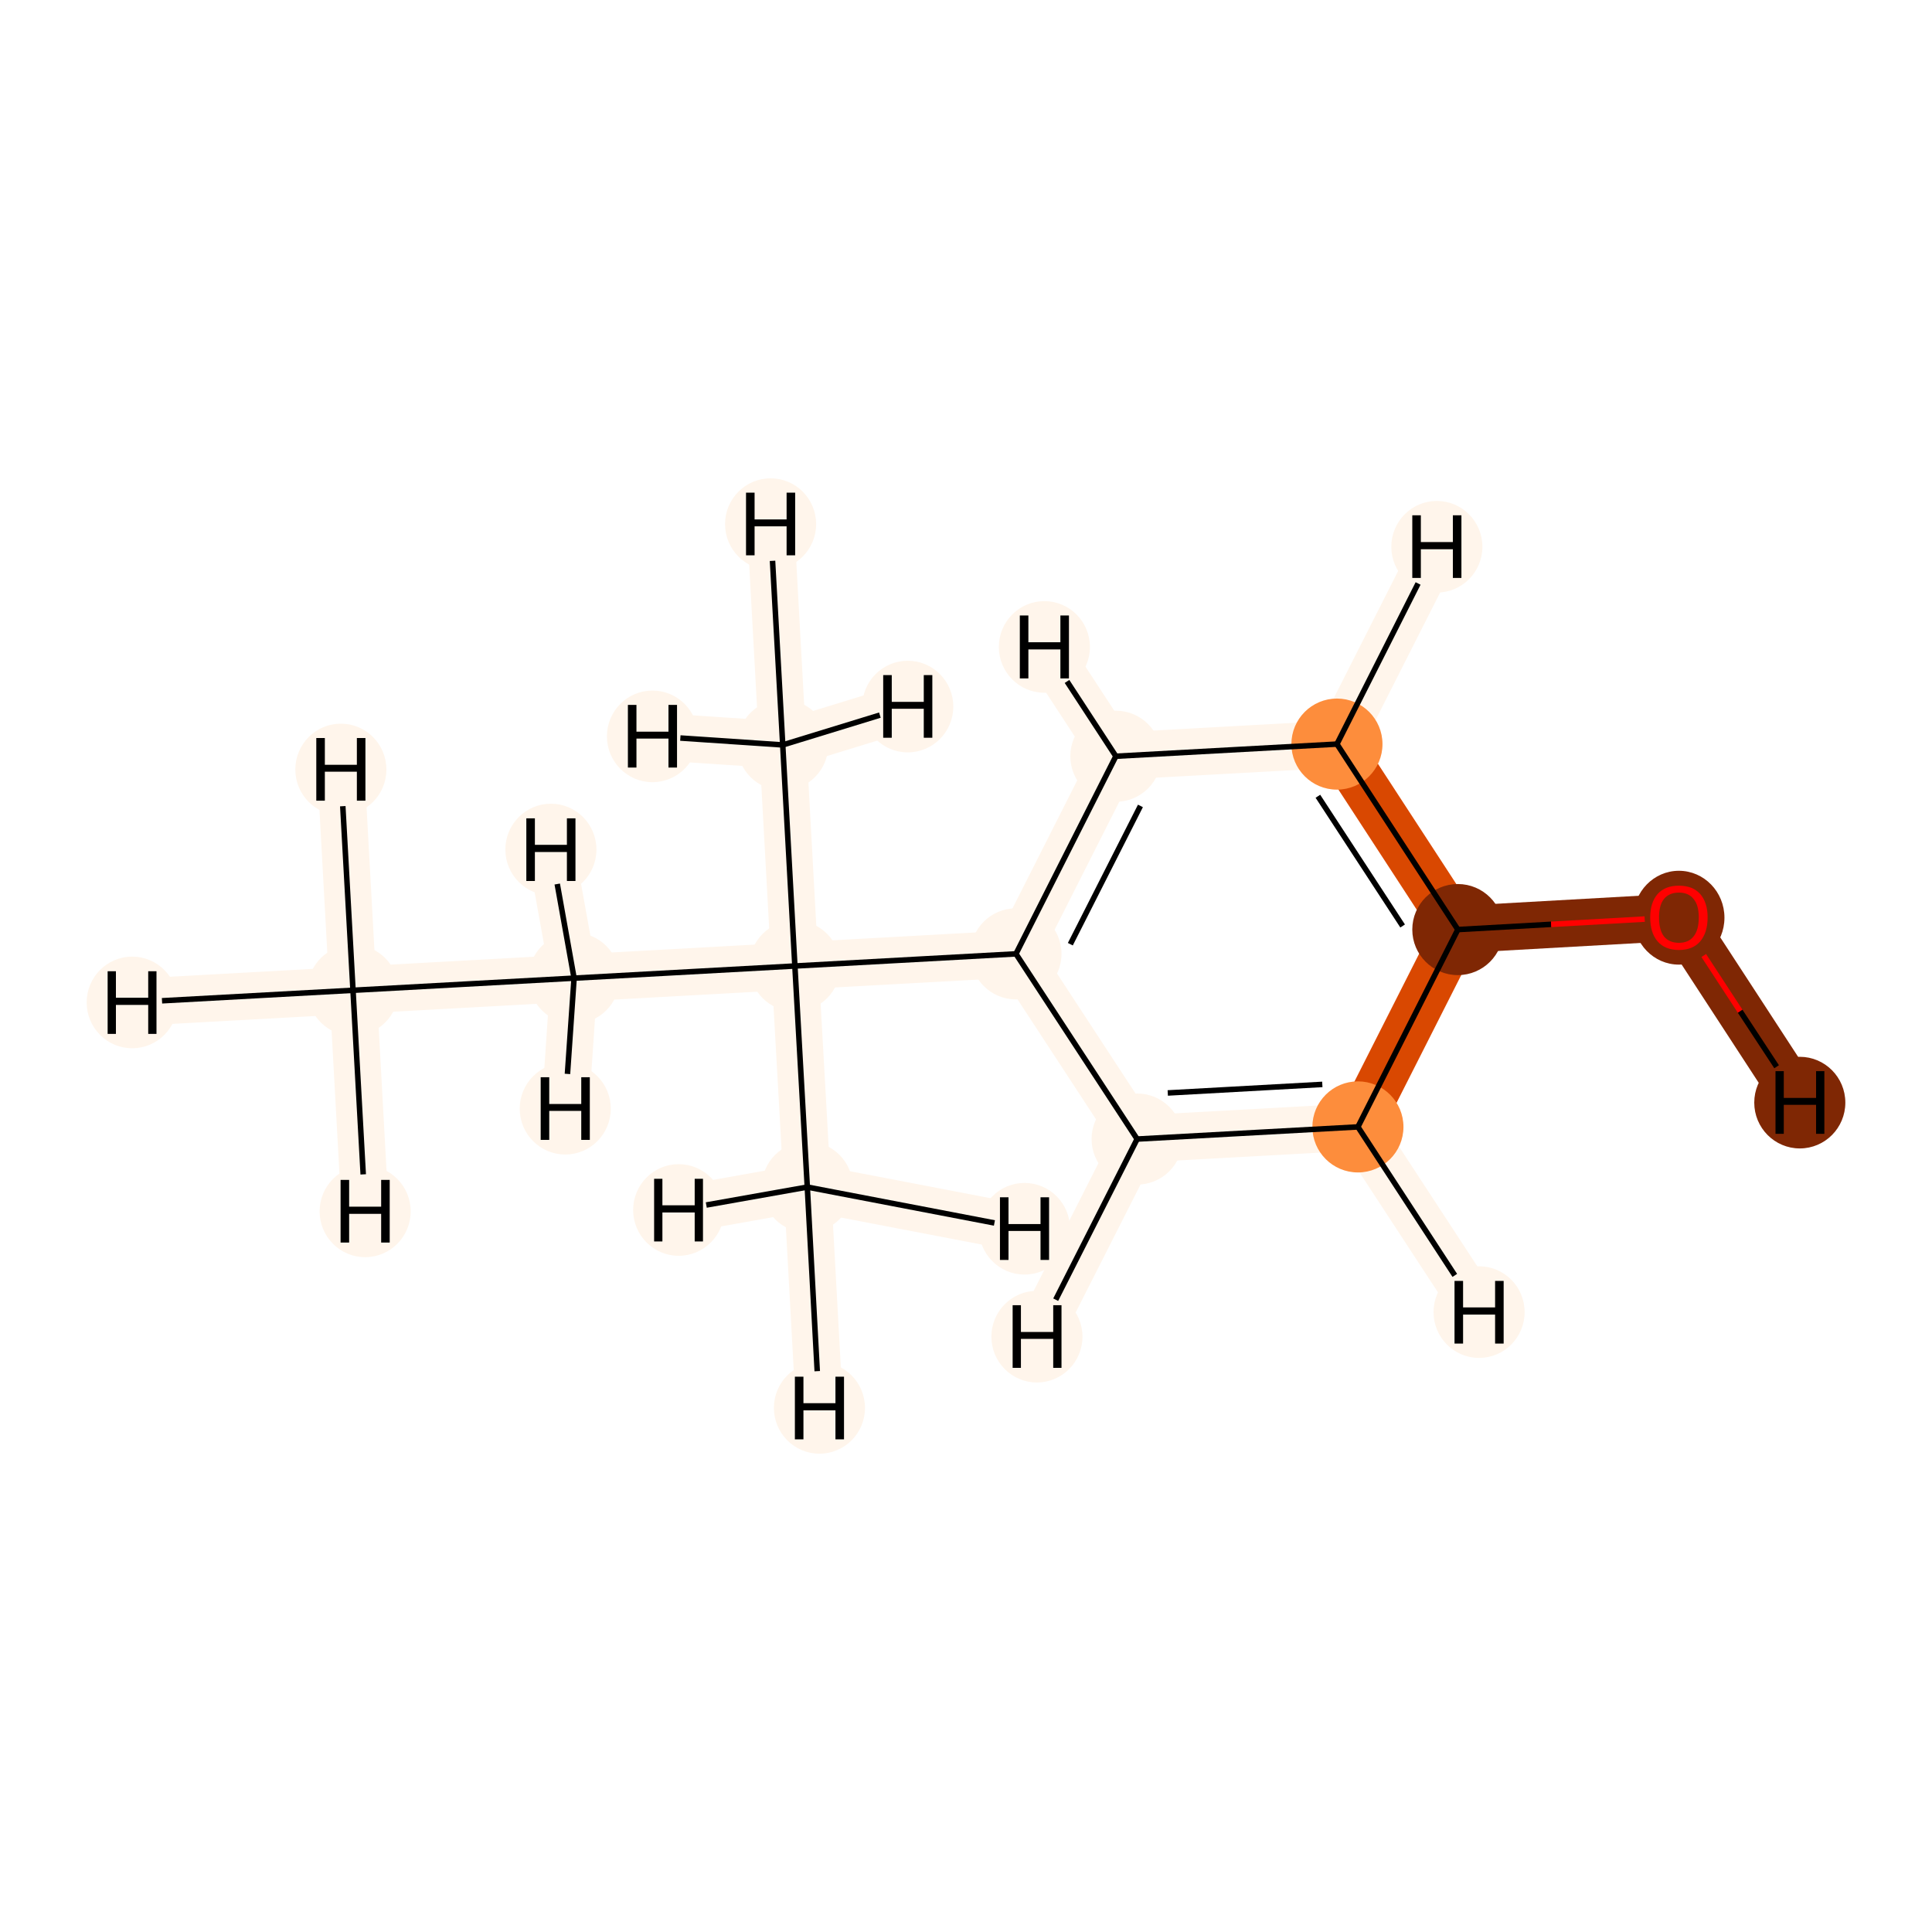 <?xml version='1.0' encoding='iso-8859-1'?>
<svg version='1.1' baseProfile='full'
              xmlns='http://www.w3.org/2000/svg'
                      xmlns:rdkit='http://www.rdkit.org/xml'
                      xmlns:xlink='http://www.w3.org/1999/xlink'
                  xml:space='preserve'
width='700px' height='700px' viewBox='0 0 700 700'>
<!-- END OF HEADER -->
<rect style='opacity:1.0;fill:#FFFFFF;stroke:none' width='700.0' height='700.0' x='0.0' y='0.0'> </rect>
<path d='M 127.9,358.8 L 208.0,354.4' style='fill:none;fill-rule:evenodd;stroke:#FFF5EB;stroke-width:17.1px;stroke-linecap:butt;stroke-linejoin:miter;stroke-opacity:1' />
<path d='M 127.9,358.8 L 47.9,363.2' style='fill:none;fill-rule:evenodd;stroke:#FFF5EB;stroke-width:17.1px;stroke-linecap:butt;stroke-linejoin:miter;stroke-opacity:1' />
<path d='M 127.9,358.8 L 123.5,278.8' style='fill:none;fill-rule:evenodd;stroke:#FFF5EB;stroke-width:17.1px;stroke-linecap:butt;stroke-linejoin:miter;stroke-opacity:1' />
<path d='M 127.9,358.8 L 132.3,438.9' style='fill:none;fill-rule:evenodd;stroke:#FFF5EB;stroke-width:17.1px;stroke-linecap:butt;stroke-linejoin:miter;stroke-opacity:1' />
<path d='M 208.0,354.4 L 288.0,350.0' style='fill:none;fill-rule:evenodd;stroke:#FFF5EB;stroke-width:17.1px;stroke-linecap:butt;stroke-linejoin:miter;stroke-opacity:1' />
<path d='M 208.0,354.4 L 199.6,307.8' style='fill:none;fill-rule:evenodd;stroke:#FFF5EB;stroke-width:17.1px;stroke-linecap:butt;stroke-linejoin:miter;stroke-opacity:1' />
<path d='M 208.0,354.4 L 204.8,401.7' style='fill:none;fill-rule:evenodd;stroke:#FFF5EB;stroke-width:17.1px;stroke-linecap:butt;stroke-linejoin:miter;stroke-opacity:1' />
<path d='M 288.0,350.0 L 368.1,345.6' style='fill:none;fill-rule:evenodd;stroke:#FFF5EB;stroke-width:17.1px;stroke-linecap:butt;stroke-linejoin:miter;stroke-opacity:1' />
<path d='M 288.0,350.0 L 283.6,269.9' style='fill:none;fill-rule:evenodd;stroke:#FFF5EB;stroke-width:17.1px;stroke-linecap:butt;stroke-linejoin:miter;stroke-opacity:1' />
<path d='M 288.0,350.0 L 292.5,430.1' style='fill:none;fill-rule:evenodd;stroke:#FFF5EB;stroke-width:17.1px;stroke-linecap:butt;stroke-linejoin:miter;stroke-opacity:1' />
<path d='M 368.1,345.6 L 404.3,274.0' style='fill:none;fill-rule:evenodd;stroke:#FFF5EB;stroke-width:17.1px;stroke-linecap:butt;stroke-linejoin:miter;stroke-opacity:1' />
<path d='M 368.1,345.6 L 412.0,412.7' style='fill:none;fill-rule:evenodd;stroke:#FFF5EB;stroke-width:17.1px;stroke-linecap:butt;stroke-linejoin:miter;stroke-opacity:1' />
<path d='M 404.3,274.0 L 484.4,269.6' style='fill:none;fill-rule:evenodd;stroke:#FFF5EB;stroke-width:17.1px;stroke-linecap:butt;stroke-linejoin:miter;stroke-opacity:1' />
<path d='M 404.3,274.0 L 378.4,234.4' style='fill:none;fill-rule:evenodd;stroke:#FFF5EB;stroke-width:17.1px;stroke-linecap:butt;stroke-linejoin:miter;stroke-opacity:1' />
<path d='M 484.4,269.6 L 528.2,336.8' style='fill:none;fill-rule:evenodd;stroke:#D94801;stroke-width:17.1px;stroke-linecap:butt;stroke-linejoin:miter;stroke-opacity:1' />
<path d='M 484.4,269.6 L 520.6,198.1' style='fill:none;fill-rule:evenodd;stroke:#FFF5EB;stroke-width:17.1px;stroke-linecap:butt;stroke-linejoin:miter;stroke-opacity:1' />
<path d='M 528.2,336.8 L 492.0,408.3' style='fill:none;fill-rule:evenodd;stroke:#D94801;stroke-width:17.1px;stroke-linecap:butt;stroke-linejoin:miter;stroke-opacity:1' />
<path d='M 528.2,336.8 L 608.3,332.3' style='fill:none;fill-rule:evenodd;stroke:#7F2704;stroke-width:17.1px;stroke-linecap:butt;stroke-linejoin:miter;stroke-opacity:1' />
<path d='M 492.0,408.3 L 412.0,412.7' style='fill:none;fill-rule:evenodd;stroke:#FFF5EB;stroke-width:17.1px;stroke-linecap:butt;stroke-linejoin:miter;stroke-opacity:1' />
<path d='M 492.0,408.3 L 535.9,475.4' style='fill:none;fill-rule:evenodd;stroke:#FFF5EB;stroke-width:17.1px;stroke-linecap:butt;stroke-linejoin:miter;stroke-opacity:1' />
<path d='M 412.0,412.7 L 375.7,484.3' style='fill:none;fill-rule:evenodd;stroke:#FFF5EB;stroke-width:17.1px;stroke-linecap:butt;stroke-linejoin:miter;stroke-opacity:1' />
<path d='M 608.3,332.3 L 652.1,399.5' style='fill:none;fill-rule:evenodd;stroke:#7F2704;stroke-width:17.1px;stroke-linecap:butt;stroke-linejoin:miter;stroke-opacity:1' />
<path d='M 283.6,269.9 L 279.2,189.9' style='fill:none;fill-rule:evenodd;stroke:#FFF5EB;stroke-width:17.1px;stroke-linecap:butt;stroke-linejoin:miter;stroke-opacity:1' />
<path d='M 283.6,269.9 L 236.4,266.8' style='fill:none;fill-rule:evenodd;stroke:#FFF5EB;stroke-width:17.1px;stroke-linecap:butt;stroke-linejoin:miter;stroke-opacity:1' />
<path d='M 283.6,269.9 L 328.9,256.0' style='fill:none;fill-rule:evenodd;stroke:#FFF5EB;stroke-width:17.1px;stroke-linecap:butt;stroke-linejoin:miter;stroke-opacity:1' />
<path d='M 292.5,430.1 L 296.9,510.1' style='fill:none;fill-rule:evenodd;stroke:#FFF5EB;stroke-width:17.1px;stroke-linecap:butt;stroke-linejoin:miter;stroke-opacity:1' />
<path d='M 292.5,430.1 L 245.9,438.4' style='fill:none;fill-rule:evenodd;stroke:#FFF5EB;stroke-width:17.1px;stroke-linecap:butt;stroke-linejoin:miter;stroke-opacity:1' />
<path d='M 292.5,430.1 L 371.2,445.2' style='fill:none;fill-rule:evenodd;stroke:#FFF5EB;stroke-width:17.1px;stroke-linecap:butt;stroke-linejoin:miter;stroke-opacity:1' />
<ellipse cx='127.9' cy='358.8' rx='16.0' ry='16.0'  style='fill:#FFF5EB;fill-rule:evenodd;stroke:#FFF5EB;stroke-width:1.0px;stroke-linecap:butt;stroke-linejoin:miter;stroke-opacity:1' />
<ellipse cx='208.0' cy='354.4' rx='16.0' ry='16.0'  style='fill:#FFF5EB;fill-rule:evenodd;stroke:#FFF5EB;stroke-width:1.0px;stroke-linecap:butt;stroke-linejoin:miter;stroke-opacity:1' />
<ellipse cx='288.0' cy='350.0' rx='16.0' ry='16.0'  style='fill:#FFF5EB;fill-rule:evenodd;stroke:#FFF5EB;stroke-width:1.0px;stroke-linecap:butt;stroke-linejoin:miter;stroke-opacity:1' />
<ellipse cx='368.1' cy='345.6' rx='16.0' ry='16.0'  style='fill:#FFF5EB;fill-rule:evenodd;stroke:#FFF5EB;stroke-width:1.0px;stroke-linecap:butt;stroke-linejoin:miter;stroke-opacity:1' />
<ellipse cx='404.3' cy='274.0' rx='16.0' ry='16.0'  style='fill:#FFF5EB;fill-rule:evenodd;stroke:#FFF5EB;stroke-width:1.0px;stroke-linecap:butt;stroke-linejoin:miter;stroke-opacity:1' />
<ellipse cx='484.4' cy='269.6' rx='16.0' ry='16.0'  style='fill:#FD8D3C;fill-rule:evenodd;stroke:#FD8D3C;stroke-width:1.0px;stroke-linecap:butt;stroke-linejoin:miter;stroke-opacity:1' />
<ellipse cx='528.2' cy='336.8' rx='16.0' ry='16.0'  style='fill:#7F2704;fill-rule:evenodd;stroke:#7F2704;stroke-width:1.0px;stroke-linecap:butt;stroke-linejoin:miter;stroke-opacity:1' />
<ellipse cx='492.0' cy='408.3' rx='16.0' ry='16.0'  style='fill:#FD8D3C;fill-rule:evenodd;stroke:#FD8D3C;stroke-width:1.0px;stroke-linecap:butt;stroke-linejoin:miter;stroke-opacity:1' />
<ellipse cx='412.0' cy='412.7' rx='16.0' ry='16.0'  style='fill:#FFF5EB;fill-rule:evenodd;stroke:#FFF5EB;stroke-width:1.0px;stroke-linecap:butt;stroke-linejoin:miter;stroke-opacity:1' />
<ellipse cx='608.3' cy='332.5' rx='16.0' ry='16.5'  style='fill:#7F2704;fill-rule:evenodd;stroke:#7F2704;stroke-width:1.0px;stroke-linecap:butt;stroke-linejoin:miter;stroke-opacity:1' />
<ellipse cx='283.6' cy='269.9' rx='16.0' ry='16.0'  style='fill:#FFF5EB;fill-rule:evenodd;stroke:#FFF5EB;stroke-width:1.0px;stroke-linecap:butt;stroke-linejoin:miter;stroke-opacity:1' />
<ellipse cx='292.5' cy='430.1' rx='16.0' ry='16.0'  style='fill:#FFF5EB;fill-rule:evenodd;stroke:#FFF5EB;stroke-width:1.0px;stroke-linecap:butt;stroke-linejoin:miter;stroke-opacity:1' />
<ellipse cx='47.9' cy='363.2' rx='16.0' ry='16.1'  style='fill:#FFF5EB;fill-rule:evenodd;stroke:#FFF5EB;stroke-width:1.0px;stroke-linecap:butt;stroke-linejoin:miter;stroke-opacity:1' />
<ellipse cx='123.5' cy='278.8' rx='16.0' ry='16.1'  style='fill:#FFF5EB;fill-rule:evenodd;stroke:#FFF5EB;stroke-width:1.0px;stroke-linecap:butt;stroke-linejoin:miter;stroke-opacity:1' />
<ellipse cx='132.3' cy='438.9' rx='16.0' ry='16.1'  style='fill:#FFF5EB;fill-rule:evenodd;stroke:#FFF5EB;stroke-width:1.0px;stroke-linecap:butt;stroke-linejoin:miter;stroke-opacity:1' />
<ellipse cx='199.6' cy='307.8' rx='16.0' ry='16.1'  style='fill:#FFF5EB;fill-rule:evenodd;stroke:#FFF5EB;stroke-width:1.0px;stroke-linecap:butt;stroke-linejoin:miter;stroke-opacity:1' />
<ellipse cx='204.8' cy='401.7' rx='16.0' ry='16.1'  style='fill:#FFF5EB;fill-rule:evenodd;stroke:#FFF5EB;stroke-width:1.0px;stroke-linecap:butt;stroke-linejoin:miter;stroke-opacity:1' />
<ellipse cx='378.4' cy='234.4' rx='16.0' ry='16.1'  style='fill:#FFF5EB;fill-rule:evenodd;stroke:#FFF5EB;stroke-width:1.0px;stroke-linecap:butt;stroke-linejoin:miter;stroke-opacity:1' />
<ellipse cx='520.6' cy='198.1' rx='16.0' ry='16.1'  style='fill:#FFF5EB;fill-rule:evenodd;stroke:#FFF5EB;stroke-width:1.0px;stroke-linecap:butt;stroke-linejoin:miter;stroke-opacity:1' />
<ellipse cx='535.9' cy='475.4' rx='16.0' ry='16.1'  style='fill:#FFF5EB;fill-rule:evenodd;stroke:#FFF5EB;stroke-width:1.0px;stroke-linecap:butt;stroke-linejoin:miter;stroke-opacity:1' />
<ellipse cx='375.7' cy='484.3' rx='16.0' ry='16.1'  style='fill:#FFF5EB;fill-rule:evenodd;stroke:#FFF5EB;stroke-width:1.0px;stroke-linecap:butt;stroke-linejoin:miter;stroke-opacity:1' />
<ellipse cx='652.1' cy='399.5' rx='16.0' ry='16.1'  style='fill:#7F2704;fill-rule:evenodd;stroke:#7F2704;stroke-width:1.0px;stroke-linecap:butt;stroke-linejoin:miter;stroke-opacity:1' />
<ellipse cx='279.2' cy='189.9' rx='16.0' ry='16.1'  style='fill:#FFF5EB;fill-rule:evenodd;stroke:#FFF5EB;stroke-width:1.0px;stroke-linecap:butt;stroke-linejoin:miter;stroke-opacity:1' />
<ellipse cx='236.4' cy='266.8' rx='16.0' ry='16.1'  style='fill:#FFF5EB;fill-rule:evenodd;stroke:#FFF5EB;stroke-width:1.0px;stroke-linecap:butt;stroke-linejoin:miter;stroke-opacity:1' />
<ellipse cx='328.9' cy='256.0' rx='16.0' ry='16.1'  style='fill:#FFF5EB;fill-rule:evenodd;stroke:#FFF5EB;stroke-width:1.0px;stroke-linecap:butt;stroke-linejoin:miter;stroke-opacity:1' />
<ellipse cx='296.9' cy='510.1' rx='16.0' ry='16.1'  style='fill:#FFF5EB;fill-rule:evenodd;stroke:#FFF5EB;stroke-width:1.0px;stroke-linecap:butt;stroke-linejoin:miter;stroke-opacity:1' />
<ellipse cx='245.9' cy='438.4' rx='16.0' ry='16.1'  style='fill:#FFF5EB;fill-rule:evenodd;stroke:#FFF5EB;stroke-width:1.0px;stroke-linecap:butt;stroke-linejoin:miter;stroke-opacity:1' />
<ellipse cx='371.2' cy='445.2' rx='16.0' ry='16.1'  style='fill:#FFF5EB;fill-rule:evenodd;stroke:#FFF5EB;stroke-width:1.0px;stroke-linecap:butt;stroke-linejoin:miter;stroke-opacity:1' />
<path class='bond-0 atom-0 atom-1' d='M 127.9,358.8 L 208.0,354.4' style='fill:none;fill-rule:evenodd;stroke:#000000;stroke-width:2.0px;stroke-linecap:butt;stroke-linejoin:miter;stroke-opacity:1' />
<path class='bond-12 atom-0 atom-12' d='M 127.9,358.8 L 58.7,362.6' style='fill:none;fill-rule:evenodd;stroke:#000000;stroke-width:2.0px;stroke-linecap:butt;stroke-linejoin:miter;stroke-opacity:1' />
<path class='bond-13 atom-0 atom-13' d='M 127.9,358.8 L 124.2,292.1' style='fill:none;fill-rule:evenodd;stroke:#000000;stroke-width:2.0px;stroke-linecap:butt;stroke-linejoin:miter;stroke-opacity:1' />
<path class='bond-14 atom-0 atom-14' d='M 127.9,358.8 L 131.6,425.5' style='fill:none;fill-rule:evenodd;stroke:#000000;stroke-width:2.0px;stroke-linecap:butt;stroke-linejoin:miter;stroke-opacity:1' />
<path class='bond-1 atom-1 atom-2' d='M 208.0,354.4 L 288.0,350.0' style='fill:none;fill-rule:evenodd;stroke:#000000;stroke-width:2.0px;stroke-linecap:butt;stroke-linejoin:miter;stroke-opacity:1' />
<path class='bond-15 atom-1 atom-15' d='M 208.0,354.4 L 201.9,320.3' style='fill:none;fill-rule:evenodd;stroke:#000000;stroke-width:2.0px;stroke-linecap:butt;stroke-linejoin:miter;stroke-opacity:1' />
<path class='bond-16 atom-1 atom-16' d='M 208.0,354.4 L 205.6,389.1' style='fill:none;fill-rule:evenodd;stroke:#000000;stroke-width:2.0px;stroke-linecap:butt;stroke-linejoin:miter;stroke-opacity:1' />
<path class='bond-2 atom-2 atom-3' d='M 288.0,350.0 L 368.1,345.6' style='fill:none;fill-rule:evenodd;stroke:#000000;stroke-width:2.0px;stroke-linecap:butt;stroke-linejoin:miter;stroke-opacity:1' />
<path class='bond-9 atom-2 atom-10' d='M 288.0,350.0 L 283.6,269.9' style='fill:none;fill-rule:evenodd;stroke:#000000;stroke-width:2.0px;stroke-linecap:butt;stroke-linejoin:miter;stroke-opacity:1' />
<path class='bond-10 atom-2 atom-11' d='M 288.0,350.0 L 292.5,430.1' style='fill:none;fill-rule:evenodd;stroke:#000000;stroke-width:2.0px;stroke-linecap:butt;stroke-linejoin:miter;stroke-opacity:1' />
<path class='bond-3 atom-3 atom-4' d='M 368.1,345.6 L 404.3,274.0' style='fill:none;fill-rule:evenodd;stroke:#000000;stroke-width:2.0px;stroke-linecap:butt;stroke-linejoin:miter;stroke-opacity:1' />
<path class='bond-3 atom-3 atom-4' d='M 387.8,342.1 L 413.2,292.0' style='fill:none;fill-rule:evenodd;stroke:#000000;stroke-width:2.0px;stroke-linecap:butt;stroke-linejoin:miter;stroke-opacity:1' />
<path class='bond-11 atom-8 atom-3' d='M 412.0,412.7 L 368.1,345.6' style='fill:none;fill-rule:evenodd;stroke:#000000;stroke-width:2.0px;stroke-linecap:butt;stroke-linejoin:miter;stroke-opacity:1' />
<path class='bond-4 atom-4 atom-5' d='M 404.3,274.0 L 484.4,269.6' style='fill:none;fill-rule:evenodd;stroke:#000000;stroke-width:2.0px;stroke-linecap:butt;stroke-linejoin:miter;stroke-opacity:1' />
<path class='bond-17 atom-4 atom-17' d='M 404.3,274.0 L 386.6,246.9' style='fill:none;fill-rule:evenodd;stroke:#000000;stroke-width:2.0px;stroke-linecap:butt;stroke-linejoin:miter;stroke-opacity:1' />
<path class='bond-5 atom-5 atom-6' d='M 484.4,269.6 L 528.2,336.8' style='fill:none;fill-rule:evenodd;stroke:#000000;stroke-width:2.0px;stroke-linecap:butt;stroke-linejoin:miter;stroke-opacity:1' />
<path class='bond-5 atom-5 atom-6' d='M 477.5,288.5 L 508.2,335.5' style='fill:none;fill-rule:evenodd;stroke:#000000;stroke-width:2.0px;stroke-linecap:butt;stroke-linejoin:miter;stroke-opacity:1' />
<path class='bond-18 atom-5 atom-18' d='M 484.4,269.6 L 513.8,211.4' style='fill:none;fill-rule:evenodd;stroke:#000000;stroke-width:2.0px;stroke-linecap:butt;stroke-linejoin:miter;stroke-opacity:1' />
<path class='bond-6 atom-6 atom-7' d='M 528.2,336.8 L 492.0,408.3' style='fill:none;fill-rule:evenodd;stroke:#000000;stroke-width:2.0px;stroke-linecap:butt;stroke-linejoin:miter;stroke-opacity:1' />
<path class='bond-8 atom-6 atom-9' d='M 528.2,336.8 L 562.0,334.9' style='fill:none;fill-rule:evenodd;stroke:#000000;stroke-width:2.0px;stroke-linecap:butt;stroke-linejoin:miter;stroke-opacity:1' />
<path class='bond-8 atom-6 atom-9' d='M 562.0,334.9 L 595.9,333.0' style='fill:none;fill-rule:evenodd;stroke:#FF0000;stroke-width:2.0px;stroke-linecap:butt;stroke-linejoin:miter;stroke-opacity:1' />
<path class='bond-7 atom-7 atom-8' d='M 492.0,408.3 L 412.0,412.7' style='fill:none;fill-rule:evenodd;stroke:#000000;stroke-width:2.0px;stroke-linecap:butt;stroke-linejoin:miter;stroke-opacity:1' />
<path class='bond-7 atom-7 atom-8' d='M 479.1,392.9 L 423.1,396.0' style='fill:none;fill-rule:evenodd;stroke:#000000;stroke-width:2.0px;stroke-linecap:butt;stroke-linejoin:miter;stroke-opacity:1' />
<path class='bond-19 atom-7 atom-19' d='M 492.0,408.3 L 527.1,462.1' style='fill:none;fill-rule:evenodd;stroke:#000000;stroke-width:2.0px;stroke-linecap:butt;stroke-linejoin:miter;stroke-opacity:1' />
<path class='bond-20 atom-8 atom-20' d='M 412.0,412.7 L 382.5,470.9' style='fill:none;fill-rule:evenodd;stroke:#000000;stroke-width:2.0px;stroke-linecap:butt;stroke-linejoin:miter;stroke-opacity:1' />
<path class='bond-21 atom-9 atom-21' d='M 617.3,346.2 L 630.5,366.4' style='fill:none;fill-rule:evenodd;stroke:#FF0000;stroke-width:2.0px;stroke-linecap:butt;stroke-linejoin:miter;stroke-opacity:1' />
<path class='bond-21 atom-9 atom-21' d='M 630.5,366.4 L 643.7,386.5' style='fill:none;fill-rule:evenodd;stroke:#000000;stroke-width:2.0px;stroke-linecap:butt;stroke-linejoin:miter;stroke-opacity:1' />
<path class='bond-22 atom-10 atom-22' d='M 283.6,269.9 L 279.9,203.2' style='fill:none;fill-rule:evenodd;stroke:#000000;stroke-width:2.0px;stroke-linecap:butt;stroke-linejoin:miter;stroke-opacity:1' />
<path class='bond-23 atom-10 atom-23' d='M 283.6,269.9 L 246.5,267.4' style='fill:none;fill-rule:evenodd;stroke:#000000;stroke-width:2.0px;stroke-linecap:butt;stroke-linejoin:miter;stroke-opacity:1' />
<path class='bond-24 atom-10 atom-24' d='M 283.6,269.9 L 318.8,259.1' style='fill:none;fill-rule:evenodd;stroke:#000000;stroke-width:2.0px;stroke-linecap:butt;stroke-linejoin:miter;stroke-opacity:1' />
<path class='bond-25 atom-11 atom-25' d='M 292.5,430.1 L 296.1,496.8' style='fill:none;fill-rule:evenodd;stroke:#000000;stroke-width:2.0px;stroke-linecap:butt;stroke-linejoin:miter;stroke-opacity:1' />
<path class='bond-26 atom-11 atom-26' d='M 292.5,430.1 L 255.9,436.6' style='fill:none;fill-rule:evenodd;stroke:#000000;stroke-width:2.0px;stroke-linecap:butt;stroke-linejoin:miter;stroke-opacity:1' />
<path class='bond-27 atom-11 atom-27' d='M 292.5,430.1 L 360.3,443.1' style='fill:none;fill-rule:evenodd;stroke:#000000;stroke-width:2.0px;stroke-linecap:butt;stroke-linejoin:miter;stroke-opacity:1' />
<path  class='atom-9' d='M 597.9 332.4
Q 597.9 327.0, 600.6 323.9
Q 603.3 320.9, 608.3 320.9
Q 613.3 320.9, 616.0 323.9
Q 618.7 327.0, 618.7 332.4
Q 618.7 337.9, 616.0 341.1
Q 613.3 344.2, 608.3 344.2
Q 603.3 344.2, 600.6 341.1
Q 597.9 338.0, 597.9 332.4
M 608.3 341.6
Q 611.8 341.6, 613.6 339.3
Q 615.5 337.0, 615.5 332.4
Q 615.5 327.9, 613.6 325.7
Q 611.8 323.4, 608.3 323.4
Q 604.8 323.4, 602.9 325.7
Q 601.1 327.9, 601.1 332.4
Q 601.1 337.0, 602.9 339.3
Q 604.8 341.6, 608.3 341.6
' fill='#FF0000'/>
<path  class='atom-12' d='M 39.0 351.9
L 42.0 351.9
L 42.0 361.5
L 53.7 361.5
L 53.7 351.9
L 56.7 351.9
L 56.7 374.6
L 53.7 374.6
L 53.7 364.1
L 42.0 364.1
L 42.0 374.6
L 39.0 374.6
L 39.0 351.9
' fill='#000000'/>
<path  class='atom-13' d='M 114.6 267.4
L 117.7 267.4
L 117.7 277.1
L 129.3 277.1
L 129.3 267.4
L 132.4 267.4
L 132.4 290.1
L 129.3 290.1
L 129.3 279.6
L 117.7 279.6
L 117.7 290.1
L 114.6 290.1
L 114.6 267.4
' fill='#000000'/>
<path  class='atom-14' d='M 123.4 427.5
L 126.5 427.5
L 126.5 437.2
L 138.1 437.2
L 138.1 427.5
L 141.2 427.5
L 141.2 450.2
L 138.1 450.2
L 138.1 439.8
L 126.5 439.8
L 126.5 450.2
L 123.4 450.2
L 123.4 427.5
' fill='#000000'/>
<path  class='atom-15' d='M 190.7 296.5
L 193.8 296.5
L 193.8 306.1
L 205.4 306.1
L 205.4 296.5
L 208.5 296.5
L 208.5 319.2
L 205.4 319.2
L 205.4 308.7
L 193.8 308.7
L 193.8 319.2
L 190.7 319.2
L 190.7 296.5
' fill='#000000'/>
<path  class='atom-16' d='M 195.9 390.3
L 199.0 390.3
L 199.0 400.0
L 210.6 400.0
L 210.6 390.3
L 213.7 390.3
L 213.7 413.0
L 210.6 413.0
L 210.6 402.5
L 199.0 402.5
L 199.0 413.0
L 195.9 413.0
L 195.9 390.3
' fill='#000000'/>
<path  class='atom-17' d='M 369.5 223.0
L 372.6 223.0
L 372.6 232.7
L 384.2 232.7
L 384.2 223.0
L 387.3 223.0
L 387.3 245.8
L 384.2 245.8
L 384.2 235.3
L 372.6 235.3
L 372.6 245.8
L 369.5 245.8
L 369.5 223.0
' fill='#000000'/>
<path  class='atom-18' d='M 511.7 186.7
L 514.8 186.7
L 514.8 196.4
L 526.4 196.4
L 526.4 186.7
L 529.5 186.7
L 529.5 209.4
L 526.4 209.4
L 526.4 199.0
L 514.8 199.0
L 514.8 209.4
L 511.7 209.4
L 511.7 186.7
' fill='#000000'/>
<path  class='atom-19' d='M 527.0 464.1
L 530.1 464.1
L 530.1 473.7
L 541.7 473.7
L 541.7 464.1
L 544.8 464.1
L 544.8 486.8
L 541.7 486.8
L 541.7 476.3
L 530.1 476.3
L 530.1 486.8
L 527.0 486.8
L 527.0 464.1
' fill='#000000'/>
<path  class='atom-20' d='M 366.9 472.9
L 369.9 472.9
L 369.9 482.6
L 381.6 482.6
L 381.6 472.9
L 384.6 472.9
L 384.6 495.6
L 381.6 495.6
L 381.6 485.1
L 369.9 485.1
L 369.9 495.6
L 366.9 495.6
L 366.9 472.9
' fill='#000000'/>
<path  class='atom-21' d='M 643.3 388.1
L 646.3 388.1
L 646.3 397.8
L 658.0 397.8
L 658.0 388.1
L 661.0 388.1
L 661.0 410.8
L 658.0 410.8
L 658.0 400.3
L 646.3 400.3
L 646.3 410.8
L 643.3 410.8
L 643.3 388.1
' fill='#000000'/>
<path  class='atom-22' d='M 270.3 178.5
L 273.4 178.5
L 273.4 188.2
L 285.0 188.2
L 285.0 178.5
L 288.1 178.5
L 288.1 201.2
L 285.0 201.2
L 285.0 190.7
L 273.4 190.7
L 273.4 201.2
L 270.3 201.2
L 270.3 178.5
' fill='#000000'/>
<path  class='atom-23' d='M 227.5 255.4
L 230.6 255.4
L 230.6 265.1
L 242.2 265.1
L 242.2 255.4
L 245.3 255.4
L 245.3 278.1
L 242.2 278.1
L 242.2 267.6
L 230.6 267.6
L 230.6 278.1
L 227.5 278.1
L 227.5 255.4
' fill='#000000'/>
<path  class='atom-24' d='M 320.0 244.6
L 323.1 244.6
L 323.1 254.3
L 334.7 254.3
L 334.7 244.6
L 337.8 244.6
L 337.8 267.3
L 334.7 267.3
L 334.7 256.8
L 323.1 256.8
L 323.1 267.3
L 320.0 267.3
L 320.0 244.6
' fill='#000000'/>
<path  class='atom-25' d='M 288.0 498.8
L 291.1 498.8
L 291.1 508.4
L 302.7 508.4
L 302.7 498.8
L 305.8 498.8
L 305.8 521.5
L 302.7 521.5
L 302.7 511.0
L 291.1 511.0
L 291.1 521.5
L 288.0 521.5
L 288.0 498.8
' fill='#000000'/>
<path  class='atom-26' d='M 237.0 427.1
L 240.0 427.1
L 240.0 436.7
L 251.7 436.7
L 251.7 427.1
L 254.7 427.1
L 254.7 449.8
L 251.7 449.8
L 251.7 439.3
L 240.0 439.3
L 240.0 449.8
L 237.0 449.8
L 237.0 427.1
' fill='#000000'/>
<path  class='atom-27' d='M 362.3 433.8
L 365.4 433.8
L 365.4 443.5
L 377.0 443.5
L 377.0 433.8
L 380.1 433.8
L 380.1 456.5
L 377.0 456.5
L 377.0 446.0
L 365.4 446.0
L 365.4 456.5
L 362.3 456.5
L 362.3 433.8
' fill='#000000'/>
</svg>
